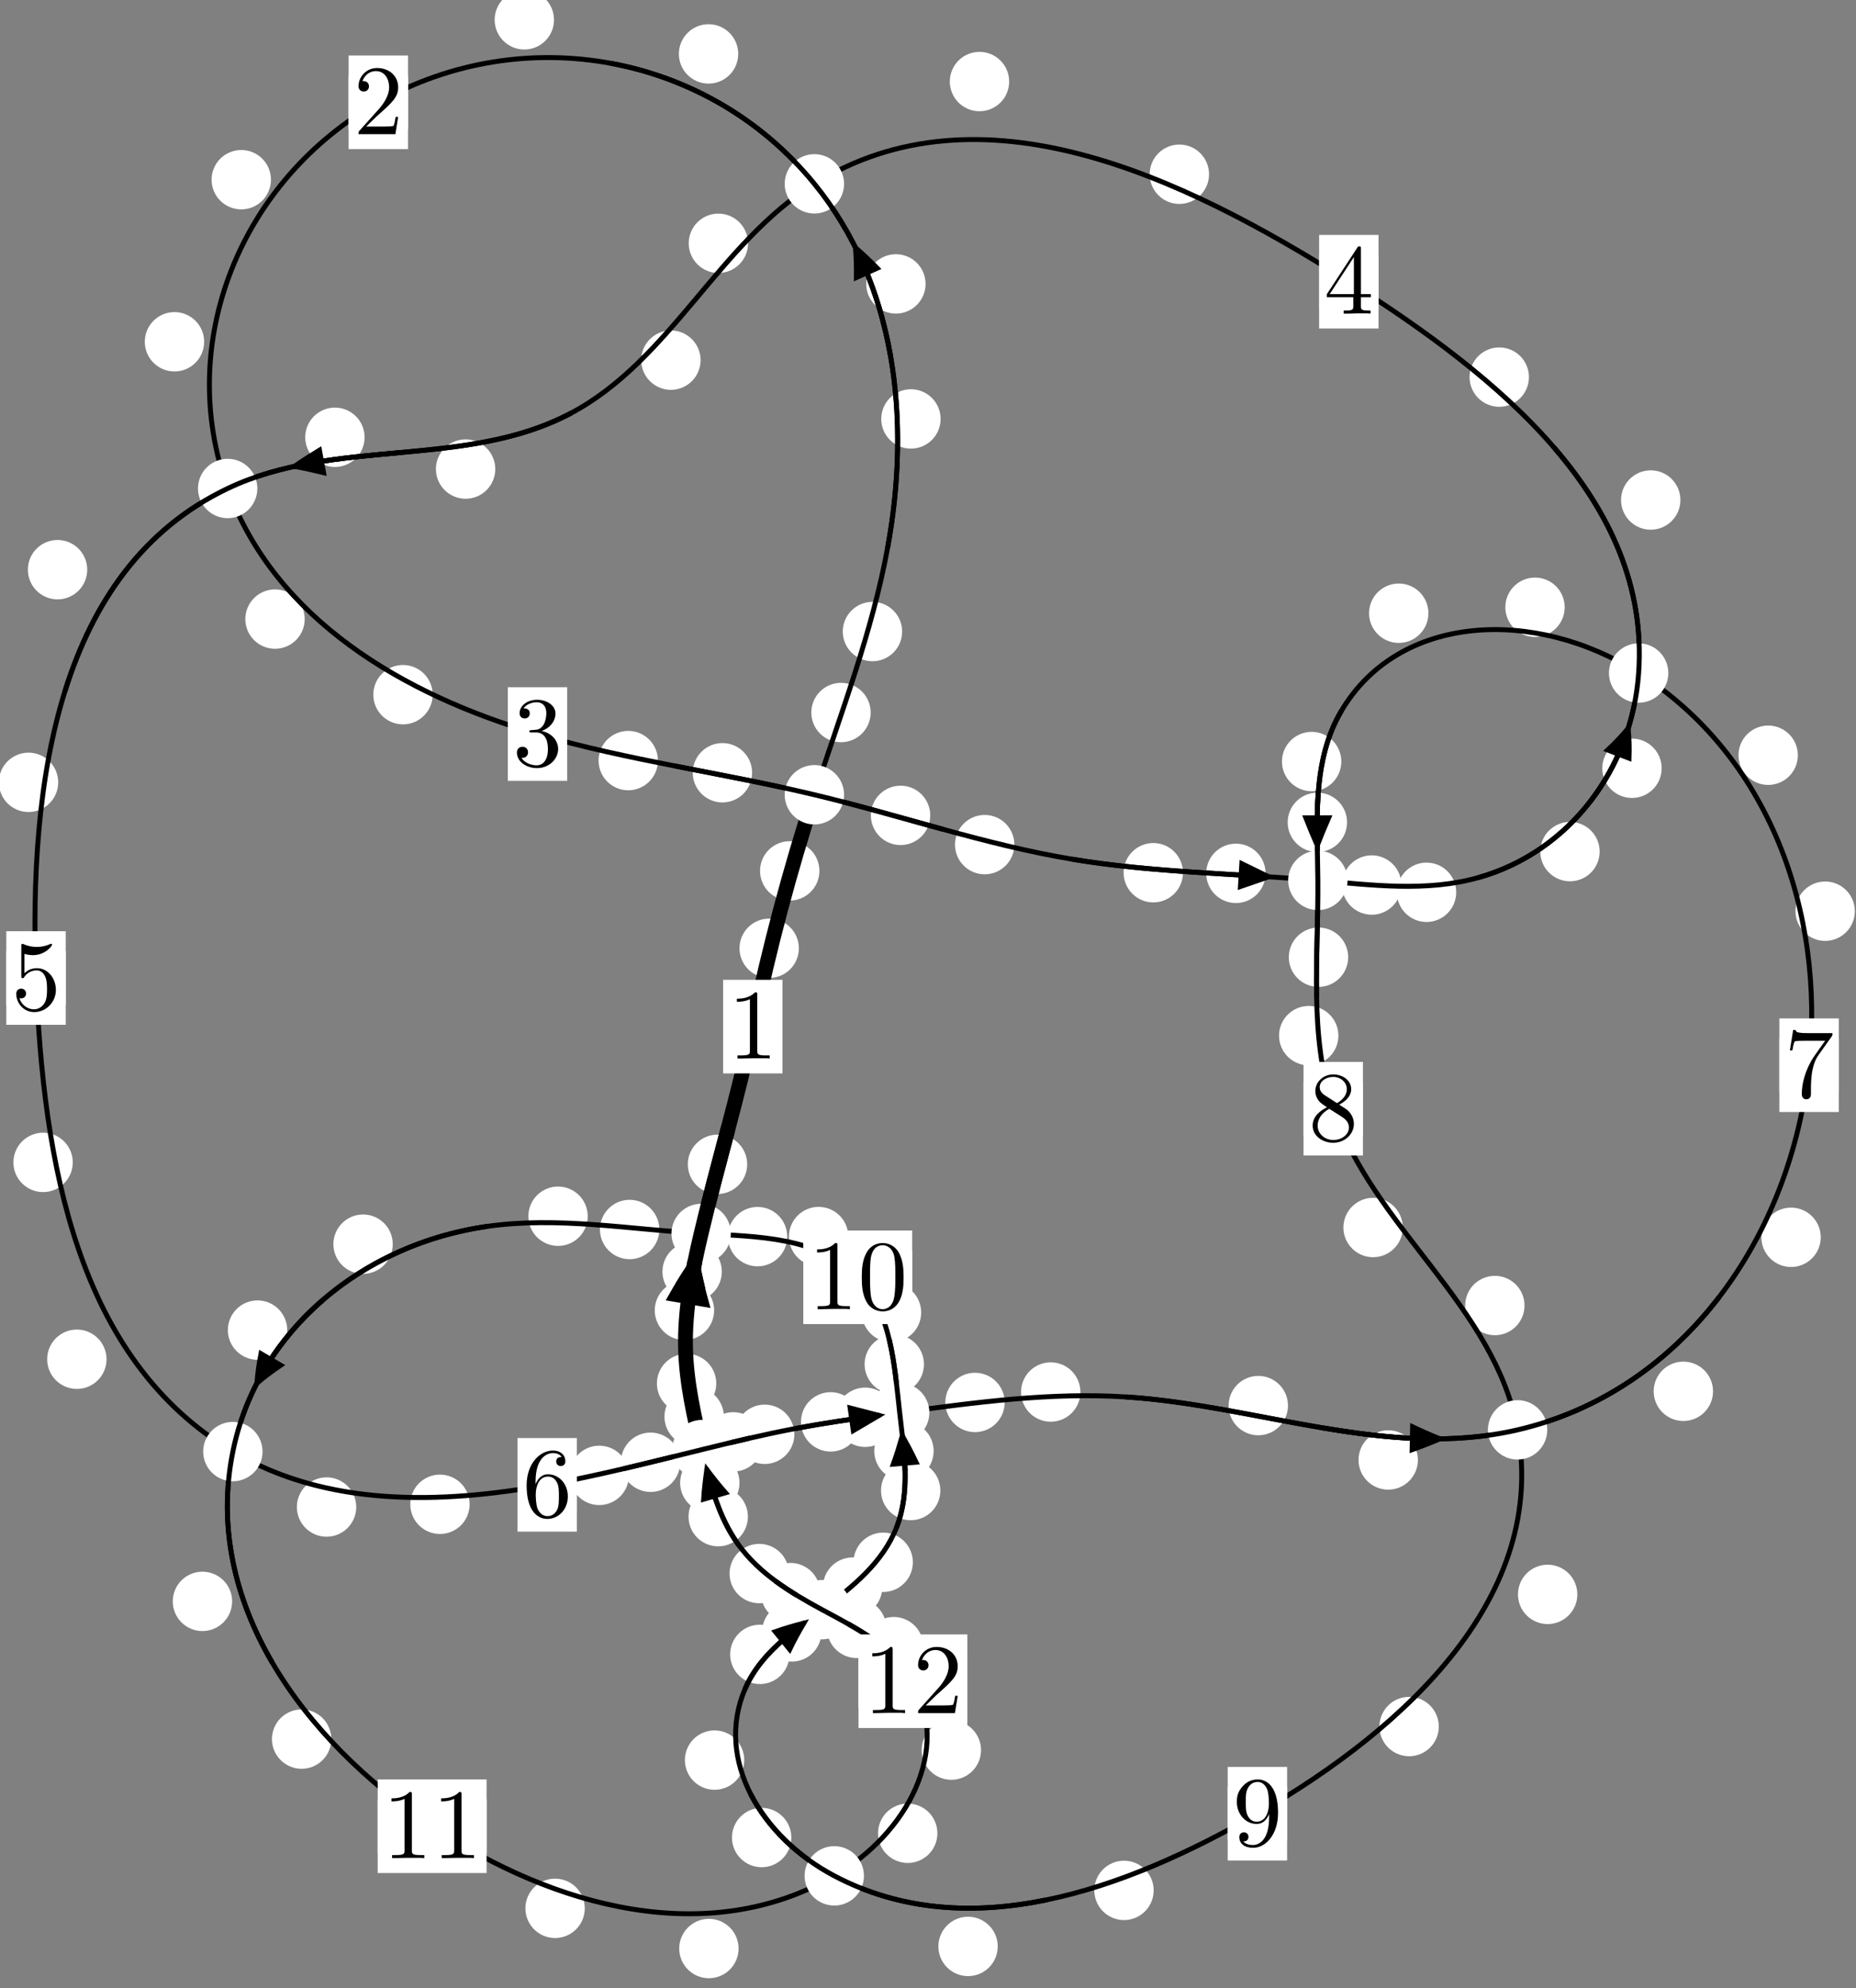 <?xml version="1.0"?>
<!-- Created by MetaPost 1.999 on 2021.07.06:0017 -->
<svg version="1.1" xmlns="http://www.w3.org/2000/svg" xmlns:xlink="http://www.w3.org/1999/xlink" width="186.881" height="200.122" viewBox="0 0 186.881 200.122">
<rect x="0" y="0" width="186.881" height="200.122" fill="#808080" stroke="none"/>
<!-- Original BoundingBox: -82.116714 -119.128906 104.764038 80.993317 -->
  <defs>
    <g transform="scale(0.01,0.01)" id="GLYPHcmr10_48">
      <path style="fill-rule: evenodd;" d="M460 -320C460 -400,455 -480,420 -554C374 -650,292 -666,250 -666C190 -666,117 -640,76 -547C44 -478,39 -400,39 -320C39 -245,43 -155,84 -79C127 2,200 22,249 22C303 22,379 1,423 -94C455 -163,460 -241,460 -320M249 -0C210 -0,151 -25,133 -121C122 -181,122 -273,122 -332C122 -396,122 -462,130 -516C149 -635,224 -644,249 -644C282 -644,348 -626,367 -527C377 -471,377 -395,377 -332C377 -257,377 -189,366 -125C351 -30,294 -0,249 -0"></path>
    </g>
    <g transform="scale(0.01,0.01)" id="GLYPHcmr10_49">
      <path style="fill-rule: evenodd;" d="M294 -640C294 -664,294 -666,271 -666C209 -602,121 -602,89 -602L89 -571C109 -571,168 -571,220 -597L220 -79C220 -43,217 -31,127 -31L95 -31L95 -0L257 -0L130 -3L217 -3L257 -3L297 -3L384 -3L419 -0L419 -31L387 -31C297 -31,294 -42,294 -79"></path>
    </g>
    <g transform="scale(0.01,0.01)" id="GLYPHcmr10_50">
      <path style="fill-rule: evenodd;" d="M127 -77L233 -180C389 -318,449 -372,449 -472C449 -586,359 -666,237 -666C124 -666,50 -574,50 -485C50 -429,100 -429,103 -429C120 -429,155 -441,155 -482C155 -508,137 -534,102 -534C94 -534,92 -534,89 -533C112 -598,166 -635,224 -635C315 -635,358 -554,358 -472C358 -392,308 -313,253 -251L61 -37C50 -26,50 -24,50 -0L421 -0L449 -174L424 -174C419 -144,412 -100,402 -85C395 -77,329 -77,307 -77"></path>
    </g>
    <g transform="scale(0.01,0.01)" id="GLYPHcmr10_51">
      <path style="fill-rule: evenodd;" d="M290 -352C372 -379,430 -449,430 -528C430 -610,342 -666,246 -666C145 -666,69 -606,69 -530C69 -497,91 -478,120 -478C151 -478,171 -500,171 -529C171 -579,124 -579,109 -579C140 -628,206 -641,242 -641C283 -641,338 -619,338 -529C338 -517,336 -459,310 -415C280 -367,246 -364,221 -363C213 -362,189 -360,182 -360C174 -359,167 -358,167 -348C167 -337,174 -337,191 -337L235 -337C317 -337,354 -269,354 -171C354 -35,285 -6,241 -6C198 -6,123 -23,88 -82C123 -77,154 -99,154 -137C154 -173,127 -193,98 -193C74 -193,42 -179,42 -135C42 -44,135 22,244 22C366 22,457 -69,457 -171C457 -253,394 -331,290 -352"></path>
    </g>
    <g transform="scale(0.01,0.01)" id="GLYPHcmr10_52">
      <path style="fill-rule: evenodd;" d="M294 -165L294 -78C294 -42,292 -31,218 -31L197 -31L197 -0L332 -0L238 -3L290 -3L332 -3L374 -3L427 -3L468 -0L468 -31L447 -31C373 -31,371 -42,371 -78L371 -165L471 -165L471 -196L371 -196L371 -651C371 -671,371 -677,355 -677C346 -677,343 -677,335 -665L28 -196L28 -165M300 -196L56 -196L300 -569"></path>
    </g>
    <g transform="scale(0.01,0.01)" id="GLYPHcmr10_53">
      <path style="fill-rule: evenodd;" d="M449 -201C449 -320,367 -420,259 -420C211 -420,168 -404,132 -369L132 -564C152 -558,185 -551,217 -551C340 -551,410 -642,410 -655C410 -661,407 -666,400 -666C399 -666,397 -666,392 -663C372 -654,323 -634,256 -634C216 -634,170 -641,123 -662C115 -665,113 -665,111 -665C101 -665,101 -657,101 -641L101 -345C101 -327,101 -319,115 -319C122 -319,124 -322,128 -328C139 -344,176 -398,257 -398C309 -398,334 -352,342 -334C358 -297,360 -258,360 -208C360 -173,360 -113,336 -71C312 -32,275 -6,229 -6C156 -6,99 -59,82 -118C85 -117,88 -116,99 -116C132 -116,149 -141,149 -165C149 -189,132 -214,99 -214C85 -214,50 -207,50 -161C50 -75,119 22,231 22C347 22,449 -74,449 -201"></path>
    </g>
    <g transform="scale(0.01,0.01)" id="GLYPHcmr10_54">
      <path style="fill-rule: evenodd;" d="M132 -328L132 -352C132 -605,256 -641,307 -641C331 -641,373 -635,395 -601C380 -601,340 -601,340 -556C340 -525,364 -510,386 -510C402 -510,432 -519,432 -558C432 -618,388 -666,305 -666C177 -666,42 -537,42 -316C42 -49,158 22,251 22C362 22,457 -72,457 -204C457 -331,368 -427,257 -427C189 -427,152 -376,132 -328M251 -6C188 -6,158 -66,152 -81C134 -128,134 -208,134 -226C134 -304,166 -404,256 -404C272 -404,318 -404,349 -342C367 -305,367 -254,367 -205C367 -157,367 -107,350 -71C320 -11,274 -6,251 -6"></path>
    </g>
    <g transform="scale(0.01,0.01)" id="GLYPHcmr10_55">
      <path style="fill-rule: evenodd;" d="M476 -609C485 -621,485 -623,485 -644L242 -644C120 -644,118 -657,114 -676L89 -676L56 -470L81 -470C84 -486,93 -549,106 -561C113 -567,191 -567,204 -567L411 -567C400 -551,321 -442,299 -409C209 -274,176 -135,176 -33C176 -23,176 22,222 22C268 22,268 -23,268 -33L268 -84C268 -139,271 -194,279 -248C283 -271,297 -357,341 -419"></path>
    </g>
    <g transform="scale(0.01,0.01)" id="GLYPHcmr10_56">
      <path style="fill-rule: evenodd;" d="M163 -457C117 -487,113 -521,113 -538C113 -599,178 -641,249 -641C322 -641,386 -589,386 -517C386 -460,347 -412,287 -377M309 -362C381 -399,430 -451,430 -517C430 -609,341 -666,250 -666C150 -666,69 -592,69 -499C69 -481,71 -436,113 -389C124 -377,161 -352,186 -335C128 -306,42 -250,42 -151C42 -45,144 22,249 22C362 22,457 -61,457 -168C457 -204,446 -249,408 -291C389 -312,373 -322,309 -362M209 -320L332 -242C360 -223,407 -193,407 -132C407 -58,332 -6,250 -6C164 -6,92 -68,92 -151C92 -209,124 -273,209 -320"></path>
    </g>
    <g transform="scale(0.01,0.01)" id="GLYPHcmr10_57">
      <path style="fill-rule: evenodd;" d="M367 -318L367 -286C367 -52,263 -6,205 -6C188 -6,134 -8,107 -42C151 -42,159 -71,159 -88C159 -119,135 -134,113 -134C97 -134,67 -125,67 -86C67 -19,121 22,206 22C335 22,457 -114,457 -329C457 -598,342 -666,253 -666C198 -666,149 -648,106 -603C65 -558,42 -516,42 -441C42 -316,130 -218,242 -218C303 -218,344 -260,367 -318M243 -241C227 -241,181 -241,150 -304C132 -341,132 -391,132 -440C132 -494,132 -541,153 -578C180 -628,218 -641,253 -641C299 -641,332 -607,349 -562C361 -530,365 -467,365 -421C365 -338,331 -241,243 -241"></path>
    </g>
  </defs>
  <path d="M80.437 95.454C80.437 94.662,80.122 93.902,79.561 93.341C79.001 92.781,78.241 92.466,77.448 92.466C76.655 92.466,75.895 92.781,75.335 93.341C74.774 93.902,74.459 94.662,74.459 95.454C74.459 96.247,74.774 97.007,75.335 97.568C75.895 98.128,76.655 98.443,77.448 98.443C78.241 98.443,79.001 98.128,79.561 97.568C80.122 97.007,80.437 96.247,80.437 95.454Z" style="fill: rgb(100%,100%,100%);stroke: none;"></path>
  <path d="M78.788 103.339C78.788 102.547,78.473 101.787,77.912 101.226C77.352 100.666,76.592 100.351,75.799 100.351C75.006 100.351,74.246 100.666,73.686 101.226C73.125 101.787,72.81 102.547,72.81 103.339C72.81 104.132,73.125 104.892,73.686 105.453C74.246 106.013,75.006 106.328,75.799 106.328C76.592 106.328,77.352 106.013,77.912 105.453C78.473 104.892,78.788 104.132,78.788 103.339Z" style="fill: rgb(100%,100%,100%);stroke: none;"></path>
  <path d="M87.669 71.724C87.669 70.931,87.354 70.171,86.794 69.611C86.233 69.05,85.473 68.735,84.681 68.735C83.888 68.735,83.128 69.05,82.567 69.611C82.007 70.171,81.692 70.931,81.692 71.724C81.692 72.517,82.007 73.277,82.567 73.837C83.128 74.398,83.888 74.713,84.681 74.713C85.473 74.713,86.233 74.398,86.794 73.837C87.354 73.277,87.669 72.517,87.669 71.724Z" style="fill: rgb(100%,100%,100%);stroke: none;"></path>
  <path d="M82.507 87.664C82.507 86.871,82.192 86.111,81.631 85.55C81.071 84.99,80.31 84.675,79.518 84.675C78.725 84.675,77.965 84.99,77.404 85.55C76.844 86.111,76.529 86.871,76.529 87.664C76.529 88.456,76.844 89.216,77.404 89.777C77.965 90.337,78.725 90.652,79.518 90.652C80.31 90.652,81.071 90.337,81.631 89.777C82.192 89.216,82.507 88.456,82.507 87.664Z" style="fill: rgb(100%,100%,100%);stroke: none;"></path>
  <path d="M94.71 42.171C94.71 41.378,94.395 40.618,93.835 40.057C93.274 39.497,92.514 39.182,91.721 39.182C90.929 39.182,90.169 39.497,89.608 40.057C89.048 40.618,88.733 41.378,88.733 42.171C88.733 42.963,89.048 43.723,89.608 44.284C90.169 44.844,90.929 45.159,91.721 45.159C92.514 45.159,93.274 44.844,93.835 44.284C94.395 43.723,94.71 42.963,94.71 42.171Z" style="fill: rgb(100%,100%,100%);stroke: none;"></path>
  <path d="M90.837 63.572C90.837 62.779,90.522 62.019,89.961 61.459C89.401 60.898,88.64 60.583,87.848 60.583C87.055 60.583,86.295 60.898,85.734 61.459C85.174 62.019,84.859 62.779,84.859 63.572C84.859 64.365,85.174 65.125,85.734 65.685C86.295 66.246,87.055 66.561,87.848 66.561C88.64 66.561,89.401 66.246,89.961 65.685C90.522 65.125,90.837 64.365,90.837 63.572Z" style="fill: rgb(100%,100%,100%);stroke: none;"></path>
  <path d="M74.333 5.427C74.333 4.634,74.018 3.874,73.457 3.314C72.897 2.753,72.137 2.438,71.344 2.438C70.551 2.438,69.791 2.753,69.231 3.314C68.67 3.874,68.355 4.634,68.355 5.427C68.355 6.22,68.67 6.98,69.231 7.54C69.791 8.101,70.551 8.416,71.344 8.416C72.137 8.416,72.897 8.101,73.457 7.54C74.018 6.98,74.333 6.22,74.333 5.427Z" style="fill: rgb(100%,100%,100%);stroke: none;"></path>
  <path d="M93.196 28.578C93.196 27.785,92.881 27.025,92.321 26.465C91.76 25.904,91 25.589,90.208 25.589C89.415 25.589,88.655 25.904,88.094 26.465C87.534 27.025,87.219 27.785,87.219 28.578C87.219 29.371,87.534 30.131,88.094 30.691C88.655 31.252,89.415 31.567,90.208 31.567C91 31.567,91.76 31.252,92.321 30.691C92.881 30.131,93.196 29.371,93.196 28.578Z" style="fill: rgb(100%,100%,100%);stroke: none;"></path>
  <path d="M27.282 18.088C27.282 17.295,26.967 16.535,26.407 15.974C25.846 15.414,25.086 15.099,24.294 15.099C23.501 15.099,22.741 15.414,22.18 15.974C21.62 16.535,21.305 17.295,21.305 18.088C21.305 18.88,21.62 19.641,22.18 20.201C22.741 20.762,23.501 21.076,24.294 21.076C25.086 21.076,25.846 20.762,26.407 20.201C26.967 19.641,27.282 18.88,27.282 18.088Z" style="fill: rgb(100%,100%,100%);stroke: none;"></path>
  <path d="M55.783 1.995C55.783 1.203,55.469 0.443,54.908 -0.118C54.348 -0.678,53.587 -0.993,52.795 -0.993C52.002 -0.993,51.242 -0.678,50.681 -0.118C50.121 0.443,49.806 1.203,49.806 1.995C49.806 2.788,50.121 3.548,50.681 4.109C51.242 4.669,52.002 4.984,52.795 4.984C53.587 4.984,54.348 4.669,54.908 4.109C55.469 3.548,55.783 2.788,55.783 1.995Z" style="fill: rgb(100%,100%,100%);stroke: none;"></path>
  <path d="M30.68 62.318C30.68 61.526,30.365 60.765,29.804 60.205C29.244 59.644,28.484 59.329,27.691 59.329C26.898 59.329,26.138 59.644,25.578 60.205C25.017 60.765,24.702 61.526,24.702 62.318C24.702 63.111,25.017 63.871,25.578 64.432C26.138 64.992,26.898 65.307,27.691 65.307C28.484 65.307,29.244 64.992,29.804 64.432C30.365 63.871,30.68 63.111,30.68 62.318Z" style="fill: rgb(100%,100%,100%);stroke: none;"></path>
  <path d="M20.557 34.403C20.557 33.61,20.242 32.85,19.681 32.29C19.121 31.729,18.361 31.414,17.568 31.414C16.775 31.414,16.015 31.729,15.455 32.29C14.894 32.85,14.579 33.61,14.579 34.403C14.579 35.196,14.894 35.956,15.455 36.516C16.015 37.077,16.775 37.392,17.568 37.392C18.361 37.392,19.121 37.077,19.681 36.516C20.242 35.956,20.557 35.196,20.557 34.403Z" style="fill: rgb(100%,100%,100%);stroke: none;"></path>
  <path d="M66.247 76.561C66.247 75.768,65.932 75.008,65.372 74.448C64.812 73.887,64.051 73.572,63.259 73.572C62.466 73.572,61.706 73.887,61.145 74.448C60.585 75.008,60.27 75.768,60.27 76.561C60.27 77.354,60.585 78.114,61.145 78.674C61.706 79.235,62.466 79.55,63.259 79.55C64.051 79.55,64.812 79.235,65.372 78.674C65.932 78.114,66.247 77.354,66.247 76.561Z" style="fill: rgb(100%,100%,100%);stroke: none;"></path>
  <path d="M43.565 69.928C43.565 69.135,43.25 68.375,42.69 67.814C42.129 67.254,41.369 66.939,40.576 66.939C39.784 66.939,39.024 67.254,38.463 67.814C37.903 68.375,37.588 69.135,37.588 69.928C37.588 70.72,37.903 71.48,38.463 72.041C39.024 72.601,39.784 72.916,40.576 72.916C41.369 72.916,42.129 72.601,42.69 72.041C43.25 71.48,43.565 70.72,43.565 69.928Z" style="fill: rgb(100%,100%,100%);stroke: none;"></path>
  <path d="M93.666 82.076C93.666 81.283,93.351 80.523,92.79 79.963C92.23 79.402,91.47 79.087,90.677 79.087C89.884 79.087,89.124 79.402,88.564 79.963C88.003 80.523,87.688 81.283,87.688 82.076C87.688 82.869,88.003 83.629,88.564 84.189C89.124 84.75,89.884 85.065,90.677 85.065C91.47 85.065,92.23 84.75,92.79 84.189C93.351 83.629,93.666 82.869,93.666 82.076Z" style="fill: rgb(100%,100%,100%);stroke: none;"></path>
  <path d="M75.731 77.785C75.731 76.993,75.416 76.232,74.856 75.672C74.295 75.112,73.535 74.797,72.743 74.797C71.95 74.797,71.19 75.112,70.629 75.672C70.069 76.232,69.754 76.993,69.754 77.785C69.754 78.578,70.069 79.338,70.629 79.899C71.19 80.459,71.95 80.774,72.743 80.774C73.535 80.774,74.295 80.459,74.856 79.899C75.416 79.338,75.731 78.578,75.731 77.785Z" style="fill: rgb(100%,100%,100%);stroke: none;"></path>
  <path d="M119.114 87.848C119.114 87.055,118.799 86.295,118.239 85.734C117.678 85.174,116.918 84.859,116.125 84.859C115.333 84.859,114.572 85.174,114.012 85.734C113.451 86.295,113.136 87.055,113.136 87.848C113.136 88.641,113.451 89.401,114.012 89.961C114.572 90.522,115.333 90.837,116.125 90.837C116.918 90.837,117.678 90.522,118.239 89.961C118.799 89.401,119.114 88.641,119.114 87.848Z" style="fill: rgb(100%,100%,100%);stroke: none;"></path>
  <path d="M102.136 85.02C102.136 84.227,101.821 83.467,101.26 82.906C100.7 82.346,99.94 82.031,99.147 82.031C98.354 82.031,97.594 82.346,97.034 82.906C96.473 83.467,96.158 84.227,96.158 85.02C96.158 85.812,96.473 86.572,97.034 87.133C97.594 87.693,98.354 88.008,99.147 88.008C99.94 88.008,100.7 87.693,101.26 87.133C101.821 86.572,102.136 85.812,102.136 85.02Z" style="fill: rgb(100%,100%,100%);stroke: none;"></path>
  <path d="M141.109 89.087C141.109 88.294,140.794 87.534,140.233 86.974C139.673 86.413,138.913 86.098,138.12 86.098C137.327 86.098,136.567 86.413,136.006 86.974C135.446 87.534,135.131 88.294,135.131 89.087C135.131 89.88,135.446 90.64,136.006 91.2C136.567 91.761,137.327 92.076,138.12 92.076C138.913 92.076,139.673 91.761,140.233 91.2C140.794 90.64,141.109 89.88,141.109 89.087Z" style="fill: rgb(100%,100%,100%);stroke: none;"></path>
  <path d="M127.431 87.912C127.431 87.119,127.116 86.359,126.555 85.799C125.995 85.238,125.235 84.923,124.442 84.923C123.649 84.923,122.889 85.238,122.329 85.799C121.768 86.359,121.453 87.119,121.453 87.912C121.453 88.705,121.768 89.465,122.329 90.025C122.889 90.586,123.649 90.901,124.442 90.901C125.235 90.901,125.995 90.586,126.555 90.025C127.116 89.465,127.431 88.705,127.431 87.912Z" style="fill: rgb(100%,100%,100%);stroke: none;"></path>
  <path d="M161.07 85.723C161.07 84.93,160.755 84.17,160.195 83.609C159.634 83.049,158.874 82.734,158.081 82.734C157.288 82.734,156.528 83.049,155.968 83.609C155.407 84.17,155.092 84.93,155.092 85.723C155.092 86.515,155.407 87.275,155.968 87.836C156.528 88.396,157.288 88.711,158.081 88.711C158.874 88.711,159.634 88.396,160.195 87.836C160.755 87.275,161.07 86.515,161.07 85.723Z" style="fill: rgb(100%,100%,100%);stroke: none;"></path>
  <path d="M146.627 89.819C146.627 89.026,146.312 88.266,145.751 87.706C145.191 87.145,144.431 86.83,143.638 86.83C142.845 86.83,142.085 87.145,141.525 87.706C140.964 88.266,140.649 89.026,140.649 89.819C140.649 90.612,140.964 91.372,141.525 91.932C142.085 92.493,142.845 92.808,143.638 92.808C144.431 92.808,145.191 92.493,145.751 91.932C146.312 91.372,146.627 90.612,146.627 89.819Z" style="fill: rgb(100%,100%,100%);stroke: none;"></path>
  <path d="M169.201 50.332C169.201 49.539,168.886 48.779,168.325 48.219C167.765 47.658,167.005 47.343,166.212 47.343C165.419 47.343,164.659 47.658,164.099 48.219C163.538 48.779,163.223 49.539,163.223 50.332C163.223 51.125,163.538 51.885,164.099 52.445C164.659 53.006,165.419 53.321,166.212 53.321C167.005 53.321,167.765 53.006,168.325 52.445C168.886 51.885,169.201 51.125,169.201 50.332Z" style="fill: rgb(100%,100%,100%);stroke: none;"></path>
  <path d="M167.314 77.335C167.314 76.542,166.999 75.782,166.438 75.221C165.878 74.661,165.118 74.346,164.325 74.346C163.532 74.346,162.772 74.661,162.212 75.221C161.651 75.782,161.336 76.542,161.336 77.335C161.336 78.127,161.651 78.888,162.212 79.448C162.772 80.008,163.532 80.323,164.325 80.323C165.118 80.323,165.878 80.008,166.438 79.448C166.999 78.888,167.314 78.127,167.314 77.335Z" style="fill: rgb(100%,100%,100%);stroke: none;"></path>
  <path d="M121.739 17.54C121.739 16.747,121.424 15.987,120.863 15.427C120.303 14.866,119.543 14.551,118.75 14.551C117.957 14.551,117.197 14.866,116.637 15.427C116.076 15.987,115.761 16.747,115.761 17.54C115.761 18.333,116.076 19.093,116.637 19.654C117.197 20.214,117.957 20.529,118.75 20.529C119.543 20.529,120.303 20.214,120.863 19.654C121.424 19.093,121.739 18.333,121.739 17.54Z" style="fill: rgb(100%,100%,100%);stroke: none;"></path>
  <path d="M153.949 37.961C153.949 37.168,153.634 36.408,153.074 35.847C152.513 35.287,151.753 34.972,150.96 34.972C150.168 34.972,149.407 35.287,148.847 35.847C148.286 36.408,147.972 37.168,147.972 37.961C147.972 38.753,148.286 39.513,148.847 40.074C149.407 40.634,150.168 40.949,150.96 40.949C151.753 40.949,152.513 40.634,153.074 40.074C153.634 39.513,153.949 38.753,153.949 37.961Z" style="fill: rgb(100%,100%,100%);stroke: none;"></path>
  <path d="M75.323 24.491C75.323 23.698,75.008 22.938,74.448 22.377C73.887 21.817,73.127 21.502,72.335 21.502C71.542 21.502,70.782 21.817,70.221 22.377C69.661 22.938,69.346 23.698,69.346 24.491C69.346 25.283,69.661 26.043,70.221 26.604C70.782 27.164,71.542 27.479,72.335 27.479C73.127 27.479,73.887 27.164,74.448 26.604C75.008 26.043,75.323 25.283,75.323 24.491Z" style="fill: rgb(100%,100%,100%);stroke: none;"></path>
  <path d="M101.613 8.209C101.613 7.417,101.299 6.657,100.738 6.096C100.178 5.536,99.417 5.221,98.625 5.221C97.832 5.221,97.072 5.536,96.511 6.096C95.951 6.657,95.636 7.417,95.636 8.209C95.636 9.002,95.951 9.762,96.511 10.323C97.072 10.883,97.832 11.198,98.625 11.198C99.417 11.198,100.178 10.883,100.738 10.323C101.299 9.762,101.613 9.002,101.613 8.209Z" style="fill: rgb(100%,100%,100%);stroke: none;"></path>
  <path d="M49.87 47.216C49.87 46.424,49.555 45.663,48.994 45.103C48.434 44.542,47.674 44.228,46.881 44.228C46.088 44.228,45.328 44.542,44.768 45.103C44.207 45.663,43.892 46.424,43.892 47.216C43.892 48.009,44.207 48.769,44.768 49.33C45.328 49.89,46.088 50.205,46.881 50.205C47.674 50.205,48.434 49.89,48.994 49.33C49.555 48.769,49.87 48.009,49.87 47.216Z" style="fill: rgb(100%,100%,100%);stroke: none;"></path>
  <path d="M70.541 36.253C70.541 35.46,70.226 34.7,69.665 34.14C69.105 33.579,68.345 33.264,67.552 33.264C66.759 33.264,65.999 33.579,65.439 34.14C64.878 34.7,64.563 35.46,64.563 36.253C64.563 37.046,64.878 37.806,65.439 38.366C65.999 38.927,66.759 39.242,67.552 39.242C68.345 39.242,69.105 38.927,69.665 38.366C70.226 37.806,70.541 37.046,70.541 36.253Z" style="fill: rgb(100%,100%,100%);stroke: none;"></path>
  <path d="M8.783 57.344C8.783 56.551,8.468 55.791,7.908 55.23C7.347 54.67,6.587 54.355,5.795 54.355C5.002 54.355,4.242 54.67,3.681 55.23C3.121 55.791,2.806 56.551,2.806 57.344C2.806 58.137,3.121 58.897,3.681 59.457C4.242 60.018,5.002 60.333,5.795 60.333C6.587 60.333,7.347 60.018,7.908 59.457C8.468 58.897,8.783 58.137,8.783 57.344Z" style="fill: rgb(100%,100%,100%);stroke: none;"></path>
  <path d="M36.712 44.018C36.712 43.225,36.397 42.465,35.836 41.904C35.276 41.344,34.515 41.029,33.723 41.029C32.93 41.029,32.17 41.344,31.609 41.904C31.049 42.465,30.734 43.225,30.734 44.018C30.734 44.81,31.049 45.57,31.609 46.131C32.17 46.691,32.93 47.006,33.723 47.006C34.515 47.006,35.276 46.691,35.836 46.131C36.397 45.57,36.712 44.81,36.712 44.018Z" style="fill: rgb(100%,100%,100%);stroke: none;"></path>
  <path d="M7.327 117.007C7.327 116.215,7.012 115.455,6.451 114.894C5.891 114.334,5.131 114.019,4.338 114.019C3.545 114.019,2.785 114.334,2.225 114.894C1.664 115.455,1.349 116.215,1.349 117.007C1.349 117.8,1.664 118.56,2.225 119.121C2.785 119.681,3.545 119.996,4.338 119.996C5.131 119.996,5.891 119.681,6.451 119.121C7.012 118.56,7.327 117.8,7.327 117.007Z" style="fill: rgb(100%,100%,100%);stroke: none;"></path>
  <path d="M5.861 78.75C5.861 77.957,5.546 77.197,4.985 76.637C4.425 76.076,3.665 75.761,2.872 75.761C2.079 75.761,1.319 76.076,0.759 76.637C0.198 77.197,-0.117 77.957,-0.117 78.75C-0.117 79.543,0.198 80.303,0.759 80.863C1.319 81.424,2.079 81.739,2.872 81.739C3.665 81.739,4.425 81.424,4.985 80.863C5.546 80.303,5.861 79.543,5.861 78.75Z" style="fill: rgb(100%,100%,100%);stroke: none;"></path>
  <path d="M35.87 151.698C35.87 150.905,35.555 150.145,34.994 149.584C34.434 149.024,33.674 148.709,32.881 148.709C32.088 148.709,31.328 149.024,30.768 149.584C30.207 150.145,29.892 150.905,29.892 151.698C29.892 152.49,30.207 153.251,30.768 153.811C31.328 154.372,32.088 154.686,32.881 154.686C33.674 154.686,34.434 154.372,34.994 153.811C35.555 153.251,35.87 152.49,35.87 151.698Z" style="fill: rgb(100%,100%,100%);stroke: none;"></path>
  <path d="M10.727 136.822C10.727 136.029,10.412 135.269,9.852 134.708C9.291 134.148,8.531 133.833,7.738 133.833C6.946 133.833,6.185 134.148,5.625 134.708C5.065 135.269,4.75 136.029,4.75 136.822C4.75 137.614,5.065 138.375,5.625 138.935C6.185 139.495,6.946 139.81,7.738 139.81C8.531 139.81,9.291 139.495,9.852 138.935C10.412 138.375,10.727 137.614,10.727 136.822Z" style="fill: rgb(100%,100%,100%);stroke: none;"></path>
  <path d="M63.328 148.512C63.328 147.719,63.013 146.959,62.453 146.398C61.892 145.838,61.132 145.523,60.34 145.523C59.547 145.523,58.787 145.838,58.226 146.398C57.666 146.959,57.351 147.719,57.351 148.512C57.351 149.304,57.666 150.064,58.226 150.625C58.787 151.185,59.547 151.5,60.34 151.5C61.132 151.5,61.892 151.185,62.453 150.625C63.013 150.064,63.328 149.304,63.328 148.512Z" style="fill: rgb(100%,100%,100%);stroke: none;"></path>
  <path d="M47.288 151.423C47.288 150.631,46.973 149.871,46.413 149.31C45.852 148.75,45.092 148.435,44.299 148.435C43.507 148.435,42.746 148.75,42.186 149.31C41.625 149.871,41.311 150.631,41.311 151.423C41.311 152.216,41.625 152.976,42.186 153.537C42.746 154.097,43.507 154.412,44.299 154.412C45.092 154.412,45.852 154.097,46.413 153.537C46.973 152.976,47.288 152.216,47.288 151.423Z" style="fill: rgb(100%,100%,100%);stroke: none;"></path>
  <path d="M76.824 145.138C76.824 144.346,76.509 143.585,75.949 143.025C75.388 142.465,74.628 142.15,73.835 142.15C73.043 142.15,72.283 142.465,71.722 143.025C71.162 143.585,70.847 144.346,70.847 145.138C70.847 145.931,71.162 146.691,71.722 147.252C72.283 147.812,73.043 148.127,73.835 148.127C74.628 148.127,75.388 147.812,75.949 147.252C76.509 146.691,76.824 145.931,76.824 145.138Z" style="fill: rgb(100%,100%,100%);stroke: none;"></path>
  <path d="M68.494 147.191C68.494 146.398,68.179 145.638,67.619 145.077C67.058 144.517,66.298 144.202,65.506 144.202C64.713 144.202,63.953 144.517,63.392 145.077C62.832 145.638,62.517 146.398,62.517 147.191C62.517 147.983,62.832 148.743,63.392 149.304C63.953 149.864,64.713 150.179,65.506 150.179C66.298 150.179,67.058 149.864,67.619 149.304C68.179 148.743,68.494 147.983,68.494 147.191Z" style="fill: rgb(100%,100%,100%);stroke: none;"></path>
  <path d="M86.625 143.126C86.625 142.333,86.31 141.573,85.75 141.013C85.189 140.452,84.429 140.137,83.637 140.137C82.844 140.137,82.084 140.452,81.523 141.013C80.963 141.573,80.648 142.333,80.648 143.126C80.648 143.919,80.963 144.679,81.523 145.239C82.084 145.8,82.844 146.115,83.637 146.115C84.429 146.115,85.189 145.8,85.75 145.239C86.31 144.679,86.625 143.919,86.625 143.126Z" style="fill: rgb(100%,100%,100%);stroke: none;"></path>
  <path d="M79.985 144.378C79.985 143.585,79.67 142.825,79.11 142.264C78.549 141.704,77.789 141.389,76.996 141.389C76.204 141.389,75.444 141.704,74.883 142.264C74.323 142.825,74.008 143.585,74.008 144.378C74.008 145.17,74.323 145.93,74.883 146.491C75.444 147.051,76.204 147.366,76.996 147.366C77.789 147.366,78.549 147.051,79.11 146.491C79.67 145.93,79.985 145.17,79.985 144.378Z" style="fill: rgb(100%,100%,100%);stroke: none;"></path>
  <path d="M101.162 141.171C101.162 140.379,100.848 139.618,100.287 139.058C99.727 138.497,98.966 138.183,98.174 138.183C97.381 138.183,96.621 138.497,96.06 139.058C95.5 139.618,95.185 140.379,95.185 141.171C95.185 141.964,95.5 142.724,96.06 143.285C96.621 143.845,97.381 144.16,98.174 144.16C98.966 144.16,99.727 143.845,100.287 143.285C100.848 142.724,101.162 141.964,101.162 141.171Z" style="fill: rgb(100%,100%,100%);stroke: none;"></path>
  <path d="M90.103 142.663C90.103 141.87,89.788 141.11,89.227 140.549C88.667 139.989,87.906 139.674,87.114 139.674C86.321 139.674,85.561 139.989,85 140.549C84.44 141.11,84.125 141.87,84.125 142.663C84.125 143.455,84.44 144.215,85 144.776C85.561 145.336,86.321 145.651,87.114 145.651C87.906 145.651,88.667 145.336,89.227 144.776C89.788 144.215,90.103 143.455,90.103 142.663Z" style="fill: rgb(100%,100%,100%);stroke: none;"></path>
  <path d="M129.687 141.487C129.687 140.694,129.372 139.934,128.811 139.374C128.251 138.813,127.491 138.498,126.698 138.498C125.905 138.498,125.145 138.813,124.585 139.374C124.024 139.934,123.709 140.694,123.709 141.487C123.709 142.28,124.024 143.04,124.585 143.6C125.145 144.161,125.905 144.476,126.698 144.476C127.491 144.476,128.251 144.161,128.811 143.6C129.372 143.04,129.687 142.28,129.687 141.487Z" style="fill: rgb(100%,100%,100%);stroke: none;"></path>
  <path d="M108.786 140.121C108.786 139.328,108.471 138.568,107.911 138.008C107.35 137.447,106.59 137.132,105.797 137.132C105.005 137.132,104.244 137.447,103.684 138.008C103.123 138.568,102.809 139.328,102.809 140.121C102.809 140.914,103.123 141.674,103.684 142.234C104.244 142.795,105.005 143.11,105.797 143.11C106.59 143.11,107.35 142.795,107.911 142.234C108.471 141.674,108.786 140.914,108.786 140.121Z" style="fill: rgb(100%,100%,100%);stroke: none;"></path>
  <path d="M172.486 140.05C172.486 139.257,172.171 138.497,171.611 137.936C171.05 137.376,170.29 137.061,169.497 137.061C168.705 137.061,167.944 137.376,167.384 137.936C166.823 138.497,166.509 139.257,166.509 140.05C166.509 140.842,166.823 141.603,167.384 142.163C167.944 142.724,168.705 143.038,169.497 143.038C170.29 143.038,171.05 142.724,171.611 142.163C172.171 141.603,172.486 140.842,172.486 140.05Z" style="fill: rgb(100%,100%,100%);stroke: none;"></path>
  <path d="M142.768 146.96C142.768 146.167,142.453 145.407,141.892 144.847C141.332 144.286,140.572 143.971,139.779 143.971C138.986 143.971,138.226 144.286,137.666 144.847C137.105 145.407,136.79 146.167,136.79 146.96C136.79 147.753,137.105 148.513,137.666 149.073C138.226 149.634,138.986 149.949,139.779 149.949C140.572 149.949,141.332 149.634,141.892 149.073C142.453 148.513,142.768 147.753,142.768 146.96Z" style="fill: rgb(100%,100%,100%);stroke: none;"></path>
  <path d="M186.764 91.72C186.764 90.928,186.449 90.168,185.889 89.607C185.328 89.047,184.568 88.732,183.775 88.732C182.983 88.732,182.222 89.047,181.662 89.607C181.102 90.168,180.787 90.928,180.787 91.72C180.787 92.513,181.102 93.273,181.662 93.834C182.222 94.394,182.983 94.709,183.775 94.709C184.568 94.709,185.328 94.394,185.889 93.834C186.449 93.273,186.764 92.513,186.764 91.72Z" style="fill: rgb(100%,100%,100%);stroke: none;"></path>
  <path d="M183.332 124.546C183.332 123.754,183.017 122.993,182.456 122.433C181.896 121.872,181.136 121.558,180.343 121.558C179.55 121.558,178.79 121.872,178.23 122.433C177.669 122.993,177.354 123.754,177.354 124.546C177.354 125.339,177.669 126.099,178.23 126.66C178.79 127.22,179.55 127.535,180.343 127.535C181.136 127.535,181.896 127.22,182.456 126.66C183.017 126.099,183.332 125.339,183.332 124.546Z" style="fill: rgb(100%,100%,100%);stroke: none;"></path>
  <path d="M157.549 61.127C157.549 60.334,157.234 59.574,156.674 59.013C156.113 58.453,155.353 58.138,154.56 58.138C153.768 58.138,153.007 58.453,152.447 59.013C151.886 59.574,151.572 60.334,151.572 61.127C151.572 61.919,151.886 62.68,152.447 63.24C153.007 63.801,153.768 64.116,154.56 64.116C155.353 64.116,156.113 63.801,156.674 63.24C157.234 62.68,157.549 61.919,157.549 61.127Z" style="fill: rgb(100%,100%,100%);stroke: none;"></path>
  <path d="M181.026 76.022C181.026 75.229,180.712 74.469,180.151 73.909C179.591 73.348,178.83 73.033,178.038 73.033C177.245 73.033,176.485 73.348,175.924 73.909C175.364 74.469,175.049 75.229,175.049 76.022C175.049 76.815,175.364 77.575,175.924 78.135C176.485 78.696,177.245 79.011,178.038 79.011C178.83 79.011,179.591 78.696,180.151 78.135C180.712 77.575,181.026 76.815,181.026 76.022Z" style="fill: rgb(100%,100%,100%);stroke: none;"></path>
  <path d="M135.058 76.657C135.058 75.865,134.743 75.105,134.183 74.544C133.622 73.984,132.862 73.669,132.069 73.669C131.277 73.669,130.516 73.984,129.956 74.544C129.395 75.105,129.081 75.865,129.081 76.657C129.081 77.45,129.395 78.21,129.956 78.771C130.516 79.331,131.277 79.646,132.069 79.646C132.862 79.646,133.622 79.331,134.183 78.771C134.743 78.21,135.058 77.45,135.058 76.657Z" style="fill: rgb(100%,100%,100%);stroke: none;"></path>
  <path d="M143.828 61.727C143.828 60.934,143.513 60.174,142.953 59.614C142.392 59.053,141.632 58.738,140.839 58.738C140.047 58.738,139.286 59.053,138.726 59.614C138.165 60.174,137.851 60.934,137.851 61.727C137.851 62.52,138.165 63.28,138.726 63.84C139.286 64.401,140.047 64.716,140.839 64.716C141.632 64.716,142.392 64.401,142.953 63.84C143.513 63.28,143.828 62.52,143.828 61.727Z" style="fill: rgb(100%,100%,100%);stroke: none;"></path>
  <path d="M135.749 96.353C135.749 95.56,135.434 94.8,134.873 94.239C134.313 93.679,133.553 93.364,132.76 93.364C131.967 93.364,131.207 93.679,130.647 94.239C130.086 94.8,129.771 95.56,129.771 96.353C129.771 97.145,130.086 97.906,130.647 98.466C131.207 99.026,131.967 99.341,132.76 99.341C133.553 99.341,134.313 99.026,134.873 98.466C135.434 97.906,135.749 97.145,135.749 96.353Z" style="fill: rgb(100%,100%,100%);stroke: none;"></path>
  <path d="M135.635 82.777C135.635 81.984,135.32 81.224,134.76 80.664C134.199 80.103,133.439 79.788,132.646 79.788C131.854 79.788,131.093 80.103,130.533 80.664C129.972 81.224,129.657 81.984,129.657 82.777C129.657 83.57,129.972 84.33,130.533 84.89C131.093 85.451,131.854 85.766,132.646 85.766C133.439 85.766,134.199 85.451,134.76 84.89C135.32 84.33,135.635 83.57,135.635 82.777Z" style="fill: rgb(100%,100%,100%);stroke: none;"></path>
  <path d="M141.245 123.562C141.245 122.769,140.93 122.009,140.369 121.449C139.809 120.888,139.049 120.573,138.256 120.573C137.463 120.573,136.703 120.888,136.143 121.449C135.582 122.009,135.267 122.769,135.267 123.562C135.267 124.355,135.582 125.115,136.143 125.675C136.703 126.236,137.463 126.551,138.256 126.551C139.049 126.551,139.809 126.236,140.369 125.675C140.93 125.115,141.245 124.355,141.245 123.562Z" style="fill: rgb(100%,100%,100%);stroke: none;"></path>
  <path d="M134.763 104.248C134.763 103.456,134.448 102.695,133.888 102.135C133.327 101.574,132.567 101.259,131.774 101.259C130.982 101.259,130.222 101.574,129.661 102.135C129.101 102.695,128.786 103.456,128.786 104.248C128.786 105.041,129.101 105.801,129.661 106.362C130.222 106.922,130.982 107.237,131.774 107.237C132.567 107.237,133.327 106.922,133.888 106.362C134.448 105.801,134.763 105.041,134.763 104.248Z" style="fill: rgb(100%,100%,100%);stroke: none;"></path>
  <path d="M158.822 160.492C158.822 159.699,158.507 158.939,157.946 158.378C157.386 157.818,156.625 157.503,155.833 157.503C155.04 157.503,154.28 157.818,153.719 158.378C153.159 158.939,152.844 159.699,152.844 160.492C152.844 161.285,153.159 162.045,153.719 162.605C154.28 163.166,155.04 163.481,155.833 163.481C156.625 163.481,157.386 163.166,157.946 162.605C158.507 162.045,158.822 161.285,158.822 160.492Z" style="fill: rgb(100%,100%,100%);stroke: none;"></path>
  <path d="M153.505 131.414C153.505 130.622,153.19 129.862,152.63 129.301C152.069 128.741,151.309 128.426,150.517 128.426C149.724 128.426,148.964 128.741,148.403 129.301C147.843 129.862,147.528 130.622,147.528 131.414C147.528 132.207,147.843 132.967,148.403 133.528C148.964 134.088,149.724 134.403,150.517 134.403C151.309 134.403,152.069 134.088,152.63 133.528C153.19 132.967,153.505 132.207,153.505 131.414Z" style="fill: rgb(100%,100%,100%);stroke: none;"></path>
  <path d="M116.164 190.286C116.164 189.494,115.849 188.734,115.289 188.173C114.728 187.613,113.968 187.298,113.175 187.298C112.383 187.298,111.623 187.613,111.062 188.173C110.502 188.734,110.187 189.494,110.187 190.286C110.187 191.079,110.502 191.839,111.062 192.4C111.623 192.96,112.383 193.275,113.175 193.275C113.968 193.275,114.728 192.96,115.289 192.4C115.849 191.839,116.164 191.079,116.164 190.286Z" style="fill: rgb(100%,100%,100%);stroke: none;"></path>
  <path d="M144.874 173.794C144.874 173.001,144.559 172.241,143.998 171.681C143.438 171.12,142.678 170.805,141.885 170.805C141.092 170.805,140.332 171.12,139.772 171.681C139.211 172.241,138.896 173.001,138.896 173.794C138.896 174.587,139.211 175.347,139.772 175.907C140.332 176.468,141.092 176.783,141.885 176.783C142.678 176.783,143.438 176.468,143.998 175.907C144.559 175.347,144.874 174.587,144.874 173.794Z" style="fill: rgb(100%,100%,100%);stroke: none;"></path>
  <path d="M79.679 184.968C79.679 184.175,79.364 183.415,78.804 182.855C78.243 182.294,77.483 181.979,76.691 181.979C75.898 181.979,75.138 182.294,74.577 182.855C74.017 183.415,73.702 184.175,73.702 184.968C73.702 185.761,74.017 186.521,74.577 187.081C75.138 187.642,75.898 187.957,76.691 187.957C77.483 187.957,78.243 187.642,78.804 187.081C79.364 186.521,79.679 185.761,79.679 184.968Z" style="fill: rgb(100%,100%,100%);stroke: none;"></path>
  <path d="M100.463 195.928C100.463 195.135,100.148 194.375,99.587 193.815C99.027 193.254,98.267 192.939,97.474 192.939C96.681 192.939,95.921 193.254,95.361 193.815C94.8 194.375,94.485 195.135,94.485 195.928C94.485 196.721,94.8 197.481,95.361 198.041C95.921 198.602,96.681 198.917,97.474 198.917C98.267 198.917,99.027 198.602,99.587 198.041C100.148 197.481,100.463 196.721,100.463 195.928Z" style="fill: rgb(100%,100%,100%);stroke: none;"></path>
  <path d="M79.496 166.53C79.496 165.737,79.181 164.977,78.621 164.416C78.06 163.856,77.3 163.541,76.508 163.541C75.715 163.541,74.955 163.856,74.394 164.416C73.834 164.977,73.519 165.737,73.519 166.53C73.519 167.322,73.834 168.082,74.394 168.643C74.955 169.203,75.715 169.518,76.508 169.518C77.3 169.518,78.06 169.203,78.621 168.643C79.181 168.082,79.496 167.322,79.496 166.53Z" style="fill: rgb(100%,100%,100%);stroke: none;"></path>
  <path d="M74.938 177.172C74.938 176.38,74.623 175.62,74.063 175.059C73.502 174.499,72.742 174.184,71.949 174.184C71.157 174.184,70.397 174.499,69.836 175.059C69.276 175.62,68.961 176.38,68.961 177.172C68.961 177.965,69.276 178.725,69.836 179.286C70.397 179.846,71.157 180.161,71.949 180.161C72.742 180.161,73.502 179.846,74.063 179.286C74.623 178.725,74.938 177.965,74.938 177.172Z" style="fill: rgb(100%,100%,100%);stroke: none;"></path>
  <path d="M88.84 159.757C88.84 158.964,88.525 158.204,87.965 157.644C87.404 157.083,86.644 156.768,85.851 156.768C85.059 156.768,84.299 157.083,83.738 157.644C83.178 158.204,82.863 158.964,82.863 159.757C82.863 160.55,83.178 161.31,83.738 161.87C84.299 162.431,85.059 162.746,85.851 162.746C86.644 162.746,87.404 162.431,87.965 161.87C88.525 161.31,88.84 160.55,88.84 159.757Z" style="fill: rgb(100%,100%,100%);stroke: none;"></path>
  <path d="M82.713 164.27C82.713 163.478,82.399 162.717,81.838 162.157C81.278 161.596,80.517 161.281,79.725 161.281C78.932 161.281,78.172 161.596,77.611 162.157C77.051 162.717,76.736 163.478,76.736 164.27C76.736 165.063,77.051 165.823,77.611 166.384C78.172 166.944,78.932 167.259,79.725 167.259C80.517 167.259,81.278 166.944,81.838 166.384C82.399 165.823,82.713 165.063,82.713 164.27Z" style="fill: rgb(100%,100%,100%);stroke: none;"></path>
  <path d="M94.686 150.037C94.686 149.244,94.371 148.484,93.81 147.924C93.25 147.363,92.49 147.048,91.697 147.048C90.904 147.048,90.144 147.363,89.584 147.924C89.023 148.484,88.708 149.244,88.708 150.037C88.708 150.83,89.023 151.59,89.584 152.15C90.144 152.711,90.904 153.026,91.697 153.026C92.49 153.026,93.25 152.711,93.81 152.15C94.371 151.59,94.686 150.83,94.686 150.037Z" style="fill: rgb(100%,100%,100%);stroke: none;"></path>
  <path d="M91.917 157.26C91.917 156.467,91.602 155.707,91.041 155.147C90.481 154.586,89.721 154.271,88.928 154.271C88.135 154.271,87.375 154.586,86.815 155.147C86.254 155.707,85.939 156.467,85.939 157.26C85.939 158.053,86.254 158.813,86.815 159.373C87.375 159.934,88.135 160.249,88.928 160.249C89.721 160.249,90.481 159.934,91.041 159.373C91.602 158.813,91.917 158.053,91.917 157.26Z" style="fill: rgb(100%,100%,100%);stroke: none;"></path>
  <path d="M93.034 137.324C93.034 136.531,92.719 135.771,92.159 135.211C91.598 134.65,90.838 134.335,90.046 134.335C89.253 134.335,88.493 134.65,87.932 135.211C87.372 135.771,87.057 136.531,87.057 137.324C87.057 138.117,87.372 138.877,87.932 139.437C88.493 139.998,89.253 140.313,90.046 140.313C90.838 140.313,91.598 139.998,92.159 139.437C92.719 138.877,93.034 138.117,93.034 137.324Z" style="fill: rgb(100%,100%,100%);stroke: none;"></path>
  <path d="M94.009 146.059C94.009 145.266,93.694 144.506,93.133 143.945C92.573 143.385,91.813 143.07,91.02 143.07C90.227 143.07,89.467 143.385,88.907 143.945C88.346 144.506,88.031 145.266,88.031 146.059C88.031 146.851,88.346 147.611,88.907 148.172C89.467 148.732,90.227 149.047,91.02 149.047C91.813 149.047,92.573 148.732,93.133 148.172C93.694 147.611,94.009 146.851,94.009 146.059Z" style="fill: rgb(100%,100%,100%);stroke: none;"></path>
  <path d="M85.415 124.473C85.415 123.68,85.1 122.92,84.54 122.359C83.979 121.799,83.219 121.484,82.426 121.484C81.634 121.484,80.874 121.799,80.313 122.359C79.753 122.92,79.438 123.68,79.438 124.473C79.438 125.265,79.753 126.026,80.313 126.586C80.874 127.146,81.634 127.461,82.426 127.461C83.219 127.461,83.979 127.146,84.54 126.586C85.1 126.026,85.415 125.265,85.415 124.473Z" style="fill: rgb(100%,100%,100%);stroke: none;"></path>
  <path d="M92.754 132.115C92.754 131.323,92.439 130.563,91.879 130.002C91.318 129.442,90.558 129.127,89.766 129.127C88.973 129.127,88.213 129.442,87.652 130.002C87.092 130.563,86.777 131.323,86.777 132.115C86.777 132.908,87.092 133.668,87.652 134.229C88.213 134.789,88.973 135.104,89.766 135.104C90.558 135.104,91.318 134.789,91.879 134.229C92.439 133.668,92.754 132.908,92.754 132.115Z" style="fill: rgb(100%,100%,100%);stroke: none;"></path>
  <path d="M66.386 123.761C66.386 122.968,66.071 122.208,65.51 121.648C64.95 121.087,64.189 120.772,63.397 120.772C62.604 120.772,61.844 121.087,61.283 121.648C60.723 122.208,60.408 122.968,60.408 123.761C60.408 124.554,60.723 125.314,61.283 125.874C61.844 126.435,62.604 126.75,63.397 126.75C64.189 126.75,64.95 126.435,65.51 125.874C66.071 125.314,66.386 124.554,66.386 123.761Z" style="fill: rgb(100%,100%,100%);stroke: none;"></path>
  <path d="M79.268 124.479C79.268 123.687,78.953 122.926,78.393 122.366C77.832 121.805,77.072 121.49,76.279 121.49C75.487 121.49,74.727 121.805,74.166 122.366C73.606 122.926,73.291 123.687,73.291 124.479C73.291 125.272,73.606 126.032,74.166 126.593C74.727 127.153,75.487 127.468,76.279 127.468C77.072 127.468,77.832 127.153,78.393 126.593C78.953 126.032,79.268 125.272,79.268 124.479Z" style="fill: rgb(100%,100%,100%);stroke: none;"></path>
  <path d="M39.546 125.24C39.546 124.447,39.231 123.687,38.671 123.126C38.11 122.566,37.35 122.251,36.557 122.251C35.765 122.251,35.005 122.566,34.444 123.126C33.884 123.687,33.569 124.447,33.569 125.24C33.569 126.032,33.884 126.792,34.444 127.353C35.005 127.913,35.765 128.228,36.557 128.228C37.35 128.228,38.11 127.913,38.671 127.353C39.231 126.792,39.546 126.032,39.546 125.24Z" style="fill: rgb(100%,100%,100%);stroke: none;"></path>
  <path d="M59.178 122.426C59.178 121.634,58.863 120.873,58.302 120.313C57.742 119.752,56.982 119.438,56.189 119.438C55.396 119.438,54.636 119.752,54.076 120.313C53.515 120.873,53.2 121.634,53.2 122.426C53.2 123.219,53.515 123.979,54.076 124.54C54.636 125.1,55.396 125.415,56.189 125.415C56.982 125.415,57.742 125.1,58.302 124.54C58.863 123.979,59.178 123.219,59.178 122.426Z" style="fill: rgb(100%,100%,100%);stroke: none;"></path>
  <path d="M23.373 161.195C23.373 160.402,23.058 159.642,22.497 159.082C21.937 158.521,21.177 158.206,20.384 158.206C19.591 158.206,18.831 158.521,18.271 159.082C17.71 159.642,17.395 160.402,17.395 161.195C17.395 161.988,17.71 162.748,18.271 163.308C18.831 163.869,19.591 164.184,20.384 164.184C21.177 164.184,21.937 163.869,22.497 163.308C23.058 162.748,23.373 161.988,23.373 161.195Z" style="fill: rgb(100%,100%,100%);stroke: none;"></path>
  <path d="M28.92 133.888C28.92 133.095,28.605 132.335,28.045 131.774C27.484 131.214,26.724 130.899,25.931 130.899C25.139 130.899,24.378 131.214,23.818 131.774C23.257 132.335,22.943 133.095,22.943 133.888C22.943 134.68,23.257 135.44,23.818 136.001C24.378 136.561,25.139 136.876,25.931 136.876C26.724 136.876,27.484 136.561,28.045 136.001C28.605 135.44,28.92 134.68,28.92 133.888Z" style="fill: rgb(100%,100%,100%);stroke: none;"></path>
  <path d="M58.881 192.094C58.881 191.301,58.566 190.541,58.005 189.981C57.445 189.42,56.684 189.105,55.892 189.105C55.099 189.105,54.339 189.42,53.778 189.981C53.218 190.541,52.903 191.301,52.903 192.094C52.903 192.887,53.218 193.647,53.778 194.207C54.339 194.768,55.099 195.083,55.892 195.083C56.684 195.083,57.445 194.768,58.005 194.207C58.566 193.647,58.881 192.887,58.881 192.094Z" style="fill: rgb(100%,100%,100%);stroke: none;"></path>
  <path d="M33.36 175.058C33.36 174.266,33.045 173.506,32.484 172.945C31.924 172.385,31.164 172.07,30.371 172.07C29.578 172.07,28.818 172.385,28.258 172.945C27.697 173.506,27.382 174.266,27.382 175.058C27.382 175.851,27.697 176.611,28.258 177.172C28.818 177.732,29.578 178.047,30.371 178.047C31.164 178.047,31.924 177.732,32.484 177.172C33.045 176.611,33.36 175.851,33.36 175.058Z" style="fill: rgb(100%,100%,100%);stroke: none;"></path>
  <path d="M94.387 184.538C94.387 183.745,94.073 182.985,93.512 182.424C92.952 181.864,92.191 181.549,91.399 181.549C90.606 181.549,89.846 181.864,89.285 182.424C88.725 182.985,88.41 183.745,88.41 184.538C88.41 185.33,88.725 186.091,89.285 186.651C89.846 187.211,90.606 187.526,91.399 187.526C92.191 187.526,92.952 187.211,93.512 186.651C94.073 186.091,94.387 185.33,94.387 184.538Z" style="fill: rgb(100%,100%,100%);stroke: none;"></path>
  <path d="M74.367 196.14C74.367 195.347,74.052 194.587,73.492 194.027C72.931 193.466,72.171 193.151,71.378 193.151C70.586 193.151,69.826 193.466,69.265 194.027C68.705 194.587,68.39 195.347,68.39 196.14C68.39 196.933,68.705 197.693,69.265 198.253C69.826 198.814,70.586 199.129,71.378 199.129C72.171 199.129,72.931 198.814,73.492 198.253C74.052 197.693,74.367 196.933,74.367 196.14Z" style="fill: rgb(100%,100%,100%);stroke: none;"></path>
  <path d="M92.975 165.754C92.975 164.961,92.66 164.201,92.099 163.64C91.539 163.08,90.779 162.765,89.986 162.765C89.193 162.765,88.433 163.08,87.873 163.64C87.312 164.201,86.997 164.961,86.997 165.754C86.997 166.546,87.312 167.307,87.873 167.867C88.433 168.428,89.193 168.743,89.986 168.743C90.779 168.743,91.539 168.428,92.099 167.867C92.66 167.307,92.975 166.546,92.975 165.754Z" style="fill: rgb(100%,100%,100%);stroke: none;"></path>
  <path d="M98.78 176.166C98.78 175.373,98.465 174.613,97.905 174.053C97.344 173.492,96.584 173.177,95.791 173.177C94.999 173.177,94.239 173.492,93.678 174.053C93.118 174.613,92.803 175.373,92.803 176.166C92.803 176.959,93.118 177.719,93.678 178.279C94.239 178.84,94.999 179.155,95.791 179.155C96.584 179.155,97.344 178.84,97.905 178.279C98.465 177.719,98.78 176.959,98.78 176.166Z" style="fill: rgb(100%,100%,100%);stroke: none;"></path>
  <path d="M82.582 160.313C82.582 159.521,82.267 158.76,81.707 158.2C81.146 157.639,80.386 157.325,79.593 157.325C78.801 157.325,78.04 157.639,77.48 158.2C76.919 158.76,76.604 159.521,76.604 160.313C76.604 161.106,76.919 161.866,77.48 162.427C78.04 162.987,78.801 163.302,79.593 163.302C80.386 163.302,81.146 162.987,81.707 162.427C82.267 161.866,82.582 161.106,82.582 160.313Z" style="fill: rgb(100%,100%,100%);stroke: none;"></path>
  <path d="M89.25 163.913C89.25 163.12,88.935 162.36,88.375 161.799C87.814 161.239,87.054 160.924,86.261 160.924C85.469 160.924,84.709 161.239,84.148 161.799C83.588 162.36,83.273 163.12,83.273 163.913C83.273 164.705,83.588 165.465,84.148 166.026C84.709 166.586,85.469 166.901,86.261 166.901C87.054 166.901,87.814 166.586,88.375 166.026C88.935 165.465,89.25 164.705,89.25 163.913Z" style="fill: rgb(100%,100%,100%);stroke: none;"></path>
  <path d="M75.306 152.667C75.306 151.874,74.991 151.114,74.43 150.553C73.87 149.993,73.109 149.678,72.317 149.678C71.524 149.678,70.764 149.993,70.203 150.553C69.643 151.114,69.328 151.874,69.328 152.667C69.328 153.459,69.643 154.22,70.203 154.78C70.764 155.34,71.524 155.655,72.317 155.655C73.109 155.655,73.87 155.34,74.43 154.78C74.991 154.22,75.306 153.459,75.306 152.667Z" style="fill: rgb(100%,100%,100%);stroke: none;"></path>
  <path d="M79.436 158.395C79.436 157.602,79.121 156.842,78.561 156.281C78.001 155.721,77.24 155.406,76.448 155.406C75.655 155.406,74.895 155.721,74.334 156.281C73.774 156.842,73.459 157.602,73.459 158.395C73.459 159.187,73.774 159.947,74.334 160.508C74.895 161.068,75.655 161.383,76.448 161.383C77.24 161.383,78.001 161.068,78.561 160.508C79.121 159.947,79.436 159.187,79.436 158.395Z" style="fill: rgb(100%,100%,100%);stroke: none;"></path>
  <path d="M72.884 142.599C72.884 141.807,72.569 141.047,72.008 140.486C71.448 139.926,70.688 139.611,69.895 139.611C69.102 139.611,68.342 139.926,67.782 140.486C67.221 141.047,66.906 141.807,66.906 142.599C66.906 143.392,67.221 144.152,67.782 144.713C68.342 145.273,69.102 145.588,69.895 145.588C70.688 145.588,71.448 145.273,72.008 144.713C72.569 144.152,72.884 143.392,72.884 142.599Z" style="fill: rgb(100%,100%,100%);stroke: none;"></path>
  <path d="M74.46 149.264C74.46 148.471,74.145 147.711,73.585 147.151C73.024 146.59,72.264 146.275,71.471 146.275C70.679 146.275,69.919 146.59,69.358 147.151C68.798 147.711,68.483 148.471,68.483 149.264C68.483 150.057,68.798 150.817,69.358 151.377C69.919 151.938,70.679 152.253,71.471 152.253C72.264 152.253,73.024 151.938,73.585 151.377C74.145 150.817,74.46 150.057,74.46 149.264Z" style="fill: rgb(100%,100%,100%);stroke: none;"></path>
  <path d="M71.905 131.902C71.905 131.11,71.59 130.35,71.029 129.789C70.469 129.229,69.709 128.914,68.916 128.914C68.123 128.914,67.363 129.229,66.803 129.789C66.242 130.35,65.927 131.11,65.927 131.902C65.927 132.695,66.242 133.455,66.803 134.016C67.363 134.576,68.123 134.891,68.916 134.891C69.709 134.891,70.469 134.576,71.029 134.016C71.59 133.455,71.905 132.695,71.905 131.902Z" style="fill: rgb(100%,100%,100%);stroke: none;"></path>
  <path d="M72.121 139.26C72.121 138.467,71.806 137.707,71.245 137.147C70.685 136.586,69.925 136.271,69.132 136.271C68.339 136.271,67.579 136.586,67.019 137.147C66.458 137.707,66.143 138.467,66.143 139.26C66.143 140.053,66.458 140.813,67.019 141.373C67.579 141.934,68.339 142.249,69.132 142.249C69.925 142.249,70.685 141.934,71.245 141.373C71.806 140.813,72.121 140.053,72.121 139.26Z" style="fill: rgb(100%,100%,100%);stroke: none;"></path>
  <path d="M75.234 117.199C75.234 116.406,74.919 115.646,74.358 115.086C73.798 114.525,73.038 114.21,72.245 114.21C71.452 114.21,70.692 114.525,70.132 115.086C69.571 115.646,69.256 116.406,69.256 117.199C69.256 117.992,69.571 118.752,70.132 119.312C70.692 119.873,71.452 120.188,72.245 120.188C73.038 120.188,73.798 119.873,74.358 119.312C74.919 118.752,75.234 117.992,75.234 117.199Z" style="fill: rgb(100%,100%,100%);stroke: none;"></path>
  <path d="M72.68 128.004C72.68 127.211,72.365 126.451,71.804 125.891C71.244 125.33,70.484 125.015,69.691 125.015C68.898 125.015,68.138 125.33,67.578 125.891C67.017 126.451,66.702 127.211,66.702 128.004C66.702 128.797,67.017 129.557,67.578 130.117C68.138 130.678,68.898 130.993,69.691 130.993C70.484 130.993,71.244 130.678,71.804 130.117C72.365 129.557,72.68 128.797,72.68 128.004Z" style="fill: rgb(100%,100%,100%);stroke: none;"></path>
  <path d="M75.799 103.339C77.448 95.454,79.518 87.664,82 80C84.681 71.724,87.848 63.572,89.398 55.006C91.721 42.171,90.208 28.578,82 18.505C71.344 5.427,52.795 1.995,38.092 10.297C24.294 18.088,17.568 34.403,22.923 49.171C27.691 62.318,40.576 69.928,54.12 73.888C63.259 76.561,72.743 77.785,82 80C90.677 82.076,99.147 85.02,107.951 86.486C116.125 87.848,124.442 87.912,132.695 88.621C138.12 89.087,143.638 89.819,148.889 88.33C158.081 85.723,164.325 77.335,164.995 67.747C166.212 50.332,150.96 37.961,135.814 28.358C118.75 17.54,98.625 8.209,82 18.505C72.335 24.491,67.552 36.253,57.477 41.597C46.881 47.216,33.723 44.018,22.923 49.171C5.795 57.344,2.872 78.75,3.627 98.447C4.338 117.007,7.738 136.822,23.447 146.116C32.881 151.698,44.299 151.423,55.096 149.463C60.34 148.512,65.506 147.191,70.679 145.916C73.835 145.138,76.996 144.378,80.191 143.776C83.637 143.126,87.114 142.663,90.589 142.194C98.174 141.171,105.797 140.121,113.44 140.621C126.698 141.487,139.779 146.96,152.805 143.931C169.497 140.05,180.343 124.546,182.154 107.225C183.775 91.72,178.038 76.022,164.995 67.747C154.56 61.127,140.839 61.727,135.04 71.599C132.069 76.657,132.646 82.777,132.695 88.621C132.76 96.353,131.774 104.248,134.242 111.602C138.256 123.562,150.517 131.414,152.805 143.931C155.833 160.492,141.885 173.794,126.608 182.57C113.175 190.286,97.474 195.928,84.003 188.824C76.691 184.968,71.949 177.172,75.015 170.015C76.508 166.53,79.725 164.27,82.769 162.028C85.851 159.757,88.928 157.26,90.301 153.68C91.697 150.037,91.02 146.059,90.589 142.194C90.046 137.324,89.766 132.115,86.365 128.574C82.426 124.473,76.279 124.479,70.599 124.163C63.397 123.761,56.189 122.426,49.036 123.451C36.557 125.24,25.931 133.888,23.447 146.116C20.384 161.195,30.371 175.058,43.512 183.83C55.892 192.094,71.378 196.14,84.003 188.824C91.399 184.538,95.791 176.166,91.924 169.229C89.986 165.754,86.261 163.913,82.769 162.028C79.593 160.313,76.448 158.395,74.333 155.462C72.317 152.667,71.471 149.264,70.679 145.916C69.895 142.599,69.132 139.26,69.032 135.851C68.916 131.902,69.691 128.004,70.599 124.163C72.245 117.199,74.335 110.344,75.799 103.339" style="stroke:rgb(0%,0%,0%); stroke-width: 0.498;stroke-linecap: round;stroke-linejoin: round;stroke-miterlimit: 10;fill: none;"></path>
  <path d="M75.799 103.339C77.448 95.454,79.518 87.664,82 80" style="stroke:rgb(0%,0%,0%); stroke-width: 1.494;stroke-linecap: round;stroke-linejoin: round;stroke-miterlimit: 10;fill: none;"></path>
  <path d="M70.679 145.916C69.895 142.599,69.132 139.26,69.032 135.851C68.916 131.902,69.691 128.004,70.599 124.163C72.245 117.199,74.335 110.344,75.799 103.339" style="stroke:rgb(0%,0%,0%); stroke-width: 1.494;stroke-linecap: round;stroke-linejoin: round;stroke-miterlimit: 10;fill: none;"></path>
  <path d="M84.989 80C84.989 79.207,84.674 78.447,84.113 77.887C83.553 77.326,82.793 77.011,82 77.011C81.207 77.011,80.447 77.326,79.887 77.887C79.326 78.447,79.011 79.207,79.011 80C79.011 80.793,79.326 81.553,79.887 82.113C80.447 82.674,81.207 82.989,82 82.989C82.793 82.989,83.553 82.674,84.113 82.113C84.674 81.553,84.989 80.793,84.989 80Z" style="fill: rgb(100%,100%,100%);stroke: none;"></path>
  <path d="M68.016 77.116C72.686 78.033,77.371 78.893,82 80C86.339 81.038,90.625 82.293,94.928 83.472" style="stroke:rgb(0%,0%,0%); stroke-width: 0.498;stroke-linecap: round;stroke-linejoin: round;stroke-miterlimit: 10;fill: none;"></path>
  <path d="M25.912 49.171C25.912 48.378,25.597 47.618,25.036 47.057C24.476 46.497,23.716 46.182,22.923 46.182C22.13 46.182,21.37 46.497,20.81 47.057C20.249 47.618,19.934 48.378,19.934 49.171C19.934 49.963,20.249 50.724,20.81 51.284C21.37 51.845,22.13 52.16,22.923 52.16C23.716 52.16,24.476 51.845,25.036 51.284C25.597 50.724,25.912 49.963,25.912 49.171Z" style="fill: rgb(100%,100%,100%);stroke: none;"></path>
  <path d="M40.276 45.559C34.312 46.106,28.323 46.594,22.923 49.171C14.359 53.257,9.346 60.652,6.569 69.487" style="stroke:rgb(0%,0%,0%); stroke-width: 0.498;stroke-linecap: round;stroke-linejoin: round;stroke-miterlimit: 10;fill: none;"></path>
  <path d="M135.684 88.621C135.684 87.828,135.369 87.068,134.809 86.508C134.248 85.947,133.488 85.632,132.695 85.632C131.902 85.632,131.142 85.947,130.582 86.508C130.021 87.068,129.706 87.828,129.706 88.621C129.706 89.414,130.021 90.174,130.582 90.734C131.142 91.295,131.902 91.61,132.695 91.61C133.488 91.61,134.248 91.295,134.809 90.734C135.369 90.174,135.684 89.414,135.684 88.621Z" style="fill: rgb(100%,100%,100%);stroke: none;"></path>
  <path d="M132.735 79.815C132.514 82.708,132.671 85.699,132.695 88.621C132.728 92.487,132.497 96.394,132.568 100.253" style="stroke:rgb(0%,0%,0%); stroke-width: 0.498;stroke-linecap: round;stroke-linejoin: round;stroke-miterlimit: 10;fill: none;"></path>
  <path d="M84.989 18.505C84.989 17.712,84.674 16.952,84.113 16.392C83.553 15.831,82.793 15.516,82 15.516C81.207 15.516,80.447 15.831,79.887 16.392C79.326 16.952,79.011 17.712,79.011 18.505C79.011 19.298,79.326 20.058,79.887 20.618C80.447 21.179,81.207 21.494,82 21.494C82.793 21.494,83.553 21.179,84.113 20.618C84.674 20.058,84.989 19.298,84.989 18.505Z" style="fill: rgb(100%,100%,100%);stroke: none;"></path>
  <path d="M89.648 35.72C88.534 29.458,86.104 23.541,82 18.505C76.672 11.966,69.371 7.839,61.564 6.384" style="stroke:rgb(0%,0%,0%); stroke-width: 0.498;stroke-linecap: round;stroke-linejoin: round;stroke-miterlimit: 10;fill: none;"></path>
  <path d="M26.436 146.116C26.436 145.323,26.121 144.563,25.561 144.003C25 143.442,24.24 143.127,23.447 143.127C22.655 143.127,21.894 143.442,21.334 144.003C20.773 144.563,20.458 145.323,20.458 146.116C20.458 146.909,20.773 147.669,21.334 148.229C21.894 148.79,22.655 149.105,23.447 149.105C24.24 149.105,25 148.79,25.561 148.229C26.121 147.669,26.436 146.909,26.436 146.116Z" style="fill: rgb(100%,100%,100%);stroke: none;"></path>
  <path d="M32.494 130.869C27.967 134.783,24.689 140.002,23.447 146.116C21.916 153.656,23.647 160.891,27.403 167.338" style="stroke:rgb(0%,0%,0%); stroke-width: 0.498;stroke-linecap: round;stroke-linejoin: round;stroke-miterlimit: 10;fill: none;"></path>
  <path d="M93.578 142.194C93.578 141.401,93.263 140.641,92.702 140.081C92.142 139.52,91.382 139.205,90.589 139.205C89.796 139.205,89.036 139.52,88.476 140.081C87.915 140.641,87.6 141.401,87.6 142.194C87.6 142.987,87.915 143.747,88.476 144.307C89.036 144.868,89.796 145.183,90.589 145.183C91.382 145.183,92.142 144.868,92.702 144.307C93.263 143.747,93.578 142.987,93.578 142.194Z" style="fill: rgb(100%,100%,100%);stroke: none;"></path>
  <path d="M91.13 148.02C91.081 146.087,90.804 144.126,90.589 142.194C90.317 139.759,90.111 137.239,89.548 134.886" style="stroke:rgb(0%,0%,0%); stroke-width: 0.498;stroke-linecap: round;stroke-linejoin: round;stroke-miterlimit: 10;fill: none;"></path>
  <path d="M167.984 67.747C167.984 66.954,167.669 66.194,167.108 65.634C166.548 65.073,165.788 64.758,164.995 64.758C164.202 64.758,163.442 65.073,162.882 65.634C162.321 66.194,162.006 66.954,162.006 67.747C162.006 68.54,162.321 69.3,162.882 69.86C163.442 70.421,164.202 70.736,164.995 70.736C165.788 70.736,166.548 70.421,167.108 69.86C167.669 69.3,167.984 68.54,167.984 67.747Z" style="fill: rgb(100%,100%,100%);stroke: none;"></path>
  <path d="M160.138 80.656C162.932 77.035,164.66 72.541,164.995 67.747C165.604 59.04,162.095 51.593,156.541 45.123" style="stroke:rgb(0%,0%,0%); stroke-width: 0.498;stroke-linecap: round;stroke-linejoin: round;stroke-miterlimit: 10;fill: none;"></path>
  <path d="M155.794 143.931C155.794 143.138,155.479 142.378,154.918 141.818C154.358 141.257,153.598 140.942,152.805 140.942C152.012 140.942,151.252 141.257,150.692 141.818C150.131 142.378,149.816 143.138,149.816 143.931C149.816 144.724,150.131 145.484,150.692 146.044C151.252 146.605,152.012 146.92,152.805 146.92C153.598 146.92,154.358 146.605,154.918 146.044C155.479 145.484,155.794 144.724,155.794 143.931Z" style="fill: rgb(100%,100%,100%);stroke: none;"></path>
  <path d="M133.21 143.737C139.765 144.835,146.292 145.446,152.805 143.931C161.151 141.99,168.036 137.144,173.06 130.618" style="stroke:rgb(0%,0%,0%); stroke-width: 0.498;stroke-linecap: round;stroke-linejoin: round;stroke-miterlimit: 10;fill: none;"></path>
  <path d="M85.758 162.028C85.758 161.235,85.443 160.475,84.882 159.914C84.322 159.354,83.562 159.039,82.769 159.039C81.976 159.039,81.216 159.354,80.656 159.914C80.095 160.475,79.78 161.235,79.78 162.028C79.78 162.82,80.095 163.58,80.656 164.141C81.216 164.701,81.976 165.016,82.769 165.016C83.562 165.016,84.322 164.701,84.882 164.141C85.443 163.58,85.758 162.82,85.758 162.028Z" style="fill: rgb(100%,100%,100%);stroke: none;"></path>
  <path d="M87.929 165.032C86.319 163.902,84.515 162.97,82.769 162.028C81.181 161.17,79.601 160.262,78.153 159.202" style="stroke:rgb(0%,0%,0%); stroke-width: 0.498;stroke-linecap: round;stroke-linejoin: round;stroke-miterlimit: 10;fill: none;"></path>
  <path d="M73.588 124.163C73.588 123.37,73.273 122.61,72.712 122.049C72.152 121.489,71.392 121.174,70.599 121.174C69.806 121.174,69.046 121.489,68.486 122.049C67.925 122.61,67.61 123.37,67.61 124.163C67.61 124.955,67.925 125.715,68.486 126.276C69.046 126.836,69.806 127.151,70.599 127.151C71.392 127.151,72.152 126.836,72.712 126.276C73.273 125.715,73.588 124.955,73.588 124.163Z" style="fill: rgb(100%,100%,100%);stroke: none;"></path>
  <path d="M69.432 129.967C69.724 128.018,70.145 126.083,70.599 124.163C71.422 120.681,72.356 117.226,73.267 113.766" style="stroke:rgb(0%,0%,0%); stroke-width: 1.494;stroke-linecap: round;stroke-linejoin: round;stroke-miterlimit: 10;fill: none;"></path>
  <path d="M86.991 188.824C86.991 188.031,86.676 187.271,86.116 186.711C85.555 186.15,84.795 185.835,84.003 185.835C83.21 185.835,82.45 186.15,81.889 186.711C81.329 187.271,81.014 188.031,81.014 188.824C81.014 189.617,81.329 190.377,81.889 190.937C82.45 191.498,83.21 191.813,84.003 191.813C84.795 191.813,85.555 191.498,86.116 190.937C86.676 190.377,86.991 189.617,86.991 188.824Z" style="fill: rgb(100%,100%,100%);stroke: none;"></path>
  <path d="M105.32 191.255C98.031 192.742,90.738 192.376,84.003 188.824C80.347 186.896,77.333 183.983,75.617 180.657" style="stroke:rgb(0%,0%,0%); stroke-width: 0.498;stroke-linecap: round;stroke-linejoin: round;stroke-miterlimit: 10;fill: none;"></path>
  <path d="M73.668 145.916C73.668 145.123,73.353 144.363,72.793 143.803C72.232 143.242,71.472 142.927,70.679 142.927C69.887 142.927,69.127 143.242,68.566 143.803C68.006 144.363,67.691 145.123,67.691 145.916C67.691 146.709,68.006 147.469,68.566 148.029C69.127 148.59,69.887 148.905,70.679 148.905C71.472 148.905,72.232 148.59,72.793 148.029C73.353 147.469,73.668 146.709,73.668 145.916Z" style="fill: rgb(100%,100%,100%);stroke: none;"></path>
  <path d="M62.914 147.811C65.508 147.202,68.093 146.553,70.679 145.916C72.257 145.527,73.837 145.143,75.421 144.78" style="stroke:rgb(0%,0%,0%); stroke-width: 0.498;stroke-linecap: round;stroke-linejoin: round;stroke-miterlimit: 10;fill: none;"></path>
  <path d="M69.032 135.851C68.939 132.692,69.417 129.565,70.076 126.474" style="stroke:rgb(0%,0%,0%); stroke-width: 0.498;stroke-linecap: round;stroke-linejoin: round;stroke-miterlimit: 10;fill: none;"></path>
  <path d="M71.191 131.348C70.733 129.749,70.379 128.117,70.076 126.474C69.129 127.85,68.225 129.254,67.418 130.709Z" style="stroke:rgb(0%,0%,0%); stroke-width: 0.498;fill: rgb(0%,0%,0%);"></path>
  <path d="M69.032 135.851C68.939 132.692,69.417 129.565,70.076 126.474" style="stroke:rgb(0%,0%,0%); stroke-width: 0.498;stroke-linecap: round;stroke-linejoin: round;stroke-miterlimit: 10;fill: none;"></path>
  <path d="M70.687 129.411C70.458 128.439,70.258 127.459,70.076 126.474C69.509 127.299,68.957 128.133,68.431 128.983Z" style="stroke:rgb(0%,0%,0%); stroke-width: 0.498;fill: rgb(0%,0%,0%);"></path>
  <path d="M89.398 55.006C91.257 44.738,90.66 33.985,86.144 24.937" style="stroke:rgb(0%,0%,0%); stroke-width: 0.498;stroke-linecap: round;stroke-linejoin: round;stroke-miterlimit: 10;fill: none;"></path>
  <path d="M88.326 26.995C87.628 26.281,86.9 25.594,86.144 24.937C86.214 25.936,86.243 26.936,86.231 27.935Z" style="stroke:rgb(0%,0%,0%); stroke-width: 0.498;fill: rgb(0%,0%,0%);"></path>
  <path d="M107.951 86.486C114.49 87.575,121.121 87.834,127.737 88.257" style="stroke:rgb(0%,0%,0%); stroke-width: 0.498;stroke-linecap: round;stroke-linejoin: round;stroke-miterlimit: 10;fill: none;"></path>
  <path d="M124.901 89.234C125.846 88.907,126.791 88.58,127.737 88.257C126.84 87.816,125.941 87.379,125.041 86.942Z" style="stroke:rgb(0%,0%,0%); stroke-width: 0.498;fill: rgb(0%,0%,0%);"></path>
  <path d="M148.889 88.33C156.243 86.244,161.71 80.459,163.945 73.319" style="stroke:rgb(0%,0%,0%); stroke-width: 0.498;stroke-linecap: round;stroke-linejoin: round;stroke-miterlimit: 10;fill: none;"></path>
  <path d="M164.025 76.318C164.061 75.323,164.035 74.321,163.945 73.319C163.3 74.091,162.61 74.818,161.881 75.496Z" style="stroke:rgb(0%,0%,0%); stroke-width: 0.498;fill: rgb(0%,0%,0%);"></path>
  <path d="M57.477 41.597C49 46.092,38.884 44.944,29.647 46.944" style="stroke:rgb(0%,0%,0%); stroke-width: 0.498;stroke-linecap: round;stroke-linejoin: round;stroke-miterlimit: 10;fill: none;"></path>
  <path d="M32.167 45.317C31.309 45.836,30.466 46.376,29.647 46.944C30.628 47.122,31.605 47.336,32.579 47.576Z" style="stroke:rgb(0%,0%,0%); stroke-width: 0.498;fill: rgb(0%,0%,0%);"></path>
  <path d="M80.191 143.776C82.947 143.256,85.724 142.855,88.504 142.476" style="stroke:rgb(0%,0%,0%); stroke-width: 0.498;stroke-linecap: round;stroke-linejoin: round;stroke-miterlimit: 10;fill: none;"></path>
  <path d="M85.919 143.999C86.778 143.487,87.64 142.98,88.504 142.476C87.537 142.222,86.569 141.97,85.599 141.726Z" style="stroke:rgb(0%,0%,0%); stroke-width: 0.498;fill: rgb(0%,0%,0%);"></path>
  <path d="M113.44 140.621C124.047 141.314,134.54 144.955,144.982 144.833" style="stroke:rgb(0%,0%,0%); stroke-width: 0.498;stroke-linecap: round;stroke-linejoin: round;stroke-miterlimit: 10;fill: none;"></path>
  <path d="M142.187 145.923C143.131 145.588,144.063 145.226,144.982 144.833C144.054 144.461,143.139 144.058,142.235 143.627Z" style="stroke:rgb(0%,0%,0%); stroke-width: 0.498;fill: rgb(0%,0%,0%);"></path>
  <path d="M135.04 71.599C132.663 75.646,132.557 80.372,132.635 85.092" style="stroke:rgb(0%,0%,0%); stroke-width: 0.498;stroke-linecap: round;stroke-linejoin: round;stroke-miterlimit: 10;fill: none;"></path>
  <path d="M131.483 82.322C131.845 83.25,132.236 84.173,132.635 85.092C133.003 84.16,133.379 83.231,133.779 82.319Z" style="stroke:rgb(0%,0%,0%); stroke-width: 0.498;fill: rgb(0%,0%,0%);"></path>
  <path d="M75.015 170.015C76.209 167.227,78.507 165.223,80.937 163.385" style="stroke:rgb(0%,0%,0%); stroke-width: 0.498;stroke-linecap: round;stroke-linejoin: round;stroke-miterlimit: 10;fill: none;"></path>
  <path d="M79.513 166.025C79.94 165.129,80.429 164.251,80.937 163.385C79.965 163.638,78.999 163.914,78.063 164.245Z" style="stroke:rgb(0%,0%,0%); stroke-width: 0.498;fill: rgb(0%,0%,0%);"></path>
  <path d="M90.301 153.68C91.418 150.766,91.208 147.637,90.858 144.523" style="stroke:rgb(0%,0%,0%); stroke-width: 0.498;stroke-linecap: round;stroke-linejoin: round;stroke-miterlimit: 10;fill: none;"></path>
  <path d="M92.237 147.187C91.816 146.287,91.344 145.401,90.858 144.523C90.58 145.487,90.288 146.447,89.949 147.382Z" style="stroke:rgb(0%,0%,0%); stroke-width: 0.498;fill: rgb(0%,0%,0%);"></path>
  <path d="M49.036 123.451C39.053 124.882,30.256 130.703,25.864 139.235" style="stroke:rgb(0%,0%,0%); stroke-width: 0.498;stroke-linecap: round;stroke-linejoin: round;stroke-miterlimit: 10;fill: none;"></path>
  <path d="M26.278 136.264C26.086 137.243,25.947 138.234,25.864 139.235C26.63 138.586,27.43 137.983,28.258 137.426Z" style="stroke:rgb(0%,0%,0%); stroke-width: 0.498;fill: rgb(0%,0%,0%);"></path>
  <path d="M74.333 155.462C72.72 153.226,71.856 150.601,71.17 147.926" style="stroke:rgb(0%,0%,0%); stroke-width: 0.498;stroke-linecap: round;stroke-linejoin: round;stroke-miterlimit: 10;fill: none;"></path>
  <path d="M73.053 150.262C72.393 149.515,71.772 148.728,71.17 147.926C71.029 148.919,70.911 149.915,70.849 150.909Z" style="stroke:rgb(0%,0%,0%); stroke-width: 0.498;fill: rgb(0%,0%,0%);"></path>
  <path d="M72.809 106.05L78.79 106.05L78.79 98.629L72.809 98.629Z" style="fill: rgb(100%,100%,100%);stroke: none;"></path>
  <path d="M72.809 108.05L78.79 108.05L78.79 100.629L72.809 100.629Z" style="fill: rgb(100%,100%,100%);stroke: none;"></path>
  <g transform="translate(73.309 106.55)" style="fill: rgb(0%,0%,0%);">
    <use xlink:href="#GLYPHcmr10_49"></use>
  </g>
  <path d="M35.102 13.007L41.083 13.007L41.083 5.586L35.102 5.586Z" style="fill: rgb(100%,100%,100%);stroke: none;"></path>
  <path d="M35.102 15.007L41.083 15.007L41.083 7.586L35.102 7.586Z" style="fill: rgb(100%,100%,100%);stroke: none;"></path>
  <g transform="translate(35.602 13.507)" style="fill: rgb(0%,0%,0%);">
    <use xlink:href="#GLYPHcmr10_50"></use>
  </g>
  <path d="M51.13 76.599L57.111 76.599L57.111 69.178L51.13 69.178Z" style="fill: rgb(100%,100%,100%);stroke: none;"></path>
  <path d="M51.13 78.599L57.111 78.599L57.111 71.178L51.13 71.178Z" style="fill: rgb(100%,100%,100%);stroke: none;"></path>
  <g transform="translate(51.63 77.099)" style="fill: rgb(0%,0%,0%);">
    <use xlink:href="#GLYPHcmr10_51"></use>
  </g>
  <path d="M132.823 31.069L138.805 31.069L138.805 23.648L132.823 23.648Z" style="fill: rgb(100%,100%,100%);stroke: none;"></path>
  <path d="M132.823 33.069L138.805 33.069L138.805 25.648L132.823 25.648Z" style="fill: rgb(100%,100%,100%);stroke: none;"></path>
  <g transform="translate(133.323 31.569)" style="fill: rgb(0%,0%,0%);">
    <use xlink:href="#GLYPHcmr10_52"></use>
  </g>
  <path d="M0.636 101.158L6.618 101.158L6.618 93.737L0.636 93.737Z" style="fill: rgb(100%,100%,100%);stroke: none;"></path>
  <path d="M0.636 103.158L6.618 103.158L6.618 95.737L0.636 95.737Z" style="fill: rgb(100%,100%,100%);stroke: none;"></path>
  <g transform="translate(1.136 101.658)" style="fill: rgb(0%,0%,0%);">
    <use xlink:href="#GLYPHcmr10_53"></use>
  </g>
  <path d="M52.106 152.174L58.087 152.174L58.087 144.753L52.106 144.753Z" style="fill: rgb(100%,100%,100%);stroke: none;"></path>
  <path d="M52.106 154.174L58.087 154.174L58.087 146.753L52.106 146.753Z" style="fill: rgb(100%,100%,100%);stroke: none;"></path>
  <g transform="translate(52.606 152.674)" style="fill: rgb(0%,0%,0%);">
    <use xlink:href="#GLYPHcmr10_54"></use>
  </g>
  <path d="M179.164 109.935L185.145 109.935L185.145 102.514L179.164 102.514Z" style="fill: rgb(100%,100%,100%);stroke: none;"></path>
  <path d="M179.164 111.935L185.145 111.935L185.145 104.514L179.164 104.514Z" style="fill: rgb(100%,100%,100%);stroke: none;"></path>
  <g transform="translate(179.664 110.435)" style="fill: rgb(0%,0%,0%);">
    <use xlink:href="#GLYPHcmr10_55"></use>
  </g>
  <path d="M131.252 114.312L137.233 114.312L137.233 106.892L131.252 106.892Z" style="fill: rgb(100%,100%,100%);stroke: none;"></path>
  <path d="M131.252 116.312L137.233 116.312L137.233 108.892L131.252 108.892Z" style="fill: rgb(100%,100%,100%);stroke: none;"></path>
  <g transform="translate(131.752 114.812)" style="fill: rgb(0%,0%,0%);">
    <use xlink:href="#GLYPHcmr10_56"></use>
  </g>
  <path d="M123.617 185.28L129.598 185.28L129.598 177.86L123.617 177.86Z" style="fill: rgb(100%,100%,100%);stroke: none;"></path>
  <path d="M123.617 187.28L129.598 187.28L129.598 179.86L123.617 179.86Z" style="fill: rgb(100%,100%,100%);stroke: none;"></path>
  <g transform="translate(124.117 185.78)" style="fill: rgb(0%,0%,0%);">
    <use xlink:href="#GLYPHcmr10_57"></use>
  </g>
  <path d="M80.883 131.284L91.846 131.284L91.846 123.864L80.883 123.864Z" style="fill: rgb(100%,100%,100%);stroke: none;"></path>
  <path d="M80.883 133.284L91.846 133.284L91.846 125.864L80.883 125.864Z" style="fill: rgb(100%,100%,100%);stroke: none;"></path>
  <g transform="translate(81.383 131.784)" style="fill: rgb(0%,0%,0%);">
    <use xlink:href="#GLYPHcmr10_49"></use>
    <use xlink:href="#GLYPHcmr10_48" x="5"></use>
  </g>
  <path d="M38.031 186.541L48.994 186.541L48.994 179.12L38.031 179.12Z" style="fill: rgb(100%,100%,100%);stroke: none;"></path>
  <path d="M38.031 188.541L48.994 188.541L48.994 181.12L38.031 181.12Z" style="fill: rgb(100%,100%,100%);stroke: none;"></path>
  <g transform="translate(38.531 187.041)" style="fill: rgb(0%,0%,0%);">
    <use xlink:href="#GLYPHcmr10_49"></use>
    <use xlink:href="#GLYPHcmr10_49" x="5"></use>
  </g>
  <path d="M86.442 171.94L97.405 171.94L97.405 164.519L86.442 164.519Z" style="fill: rgb(100%,100%,100%);stroke: none;"></path>
  <path d="M86.442 173.94L97.405 173.94L97.405 166.519L86.442 166.519Z" style="fill: rgb(100%,100%,100%);stroke: none;"></path>
  <g transform="translate(86.942 172.44)" style="fill: rgb(0%,0%,0%);">
    <use xlink:href="#GLYPHcmr10_49"></use>
    <use xlink:href="#GLYPHcmr10_50" x="5"></use>
  </g>
</svg>
